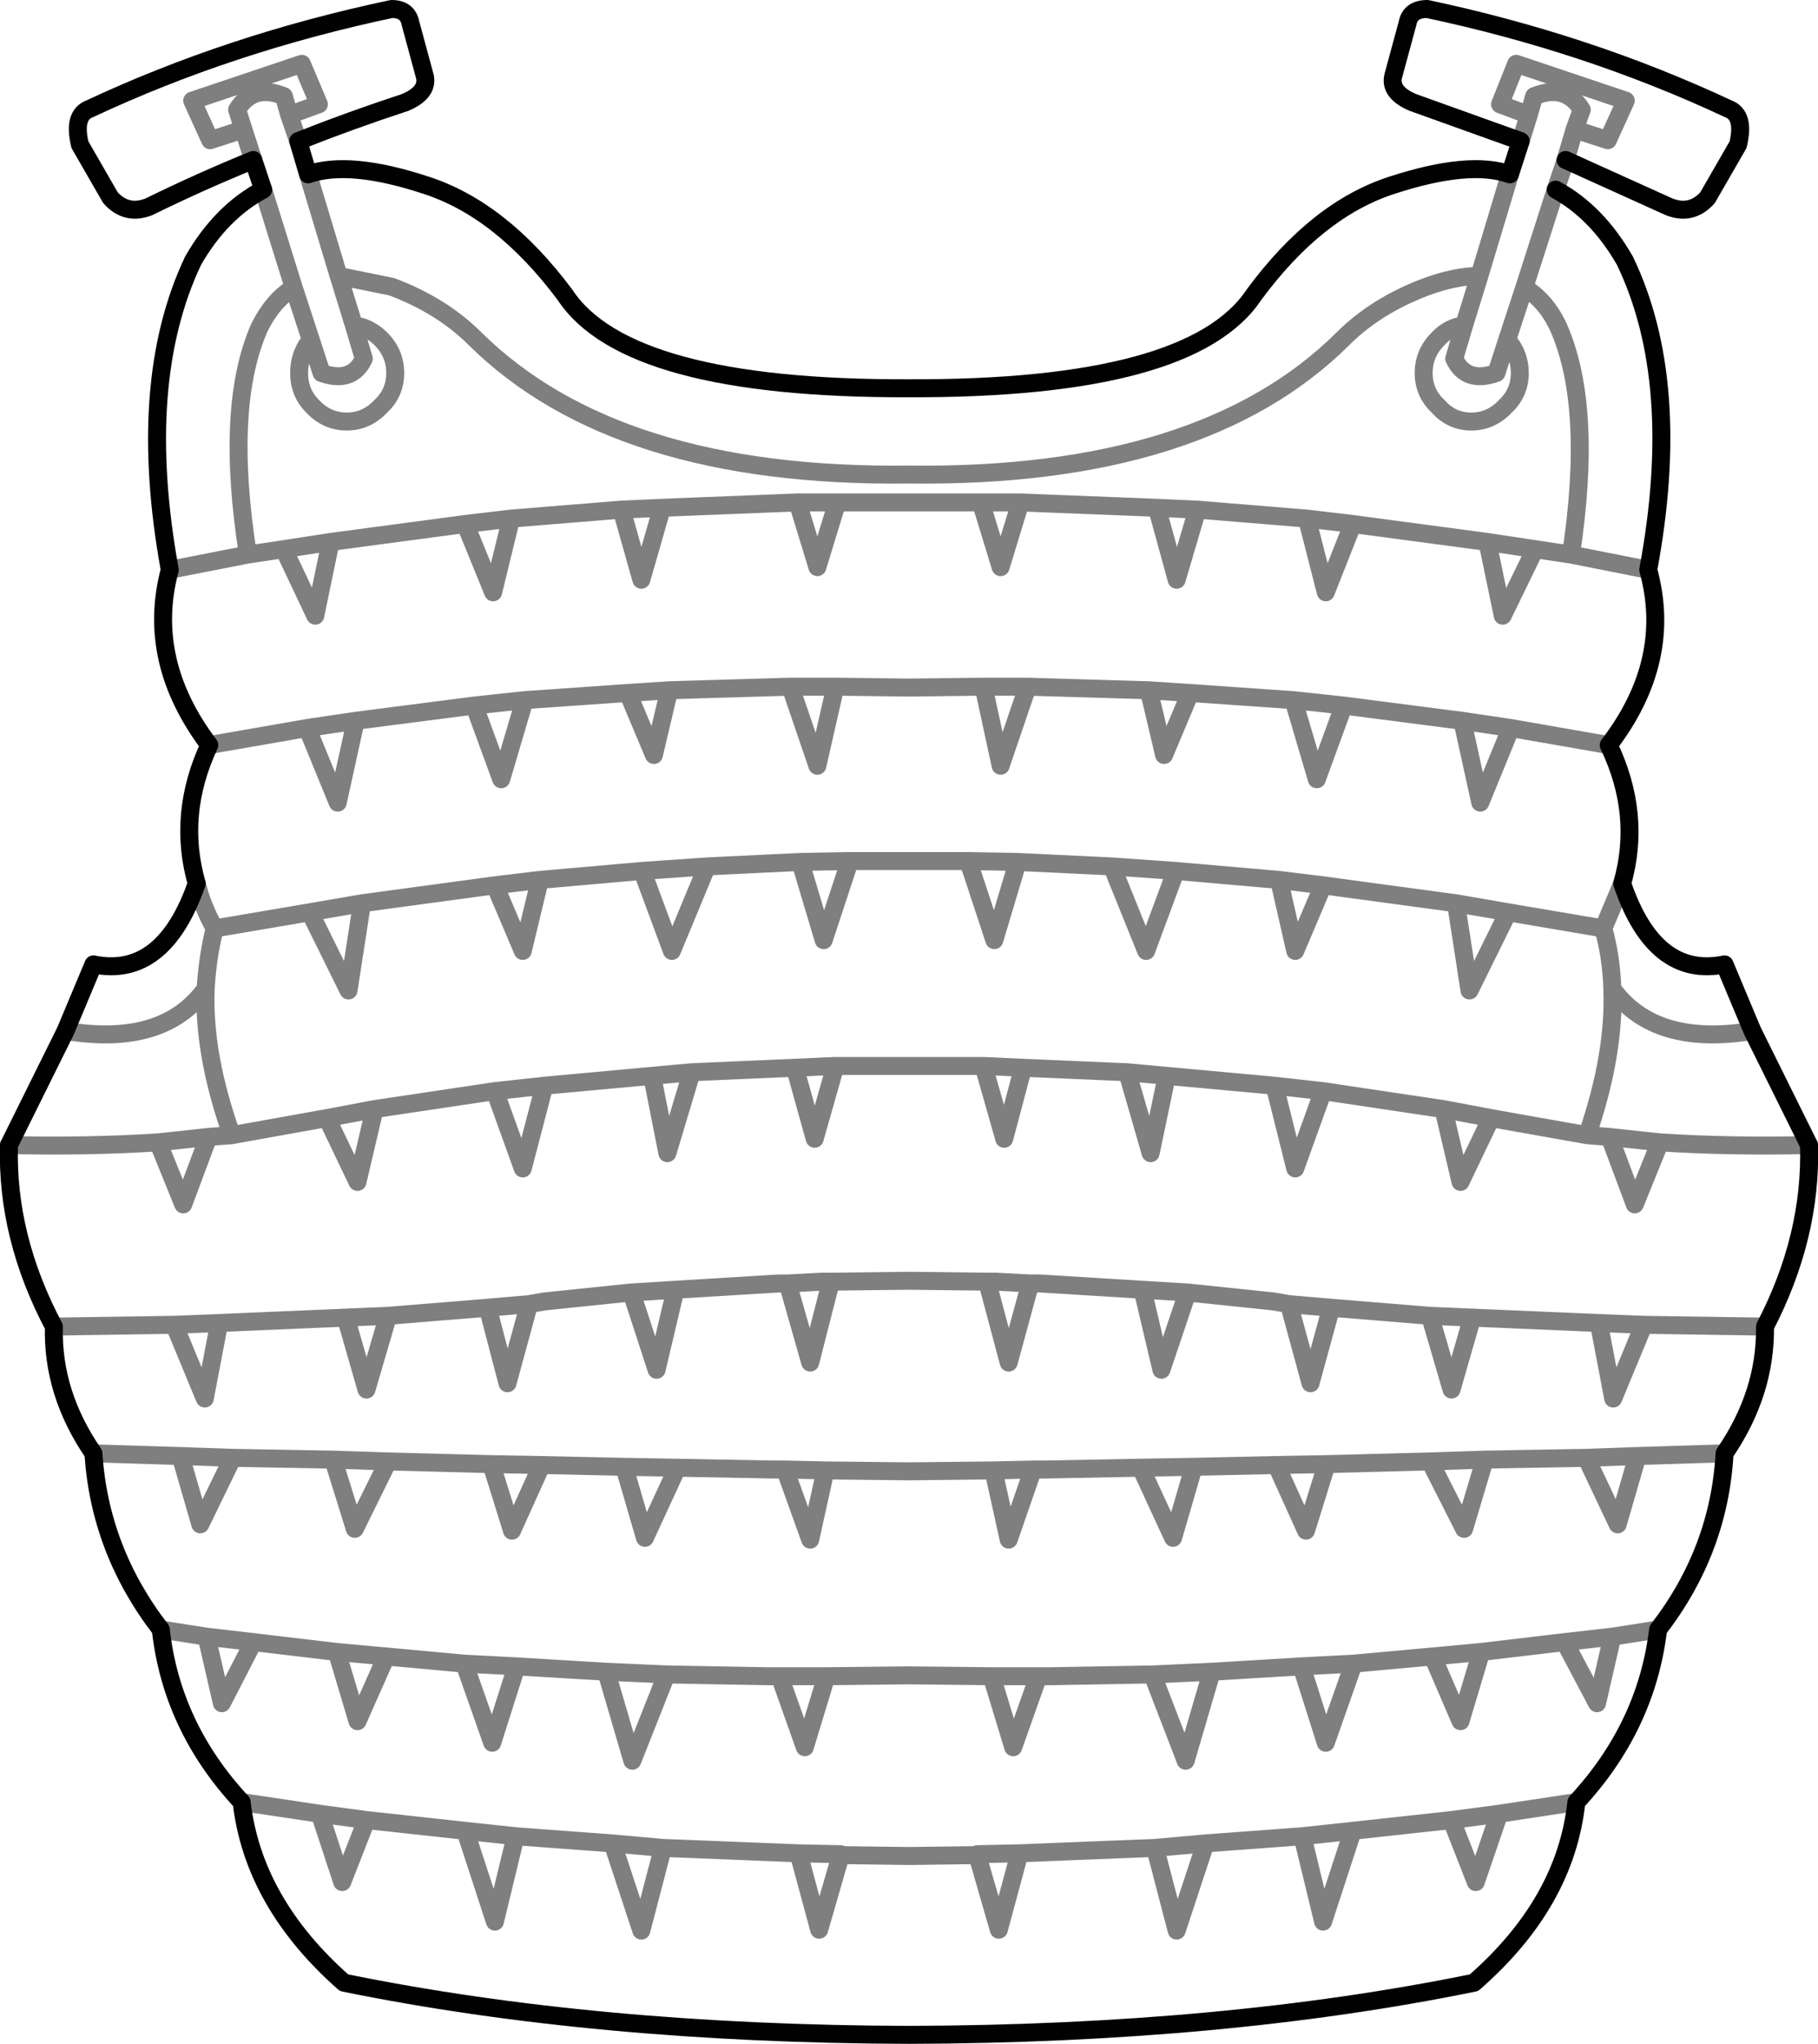 <?xml version="1.0" encoding="UTF-8" standalone="no"?>
<svg xmlns:xlink="http://www.w3.org/1999/xlink" height="113.7px" width="101.2px" xmlns="http://www.w3.org/2000/svg">
  <g transform="matrix(1.0, 0.0, 0.0, 1.0, -349.3, -217.4)">
    <path d="M436.45 226.3 L442.2 228.9 Q443.45 229.4 444.35 228.4 L446.05 225.45 Q446.45 223.8 445.5 223.45 437.7 219.8 428.75 217.9 427.8 217.9 427.65 218.7 L426.85 221.65 Q426.65 222.55 427.95 223.1 L433.95 225.25 M435.9 227.95 Q438.2 229.2 439.75 231.9 443.0 238.65 441.05 249.1 442.45 254.15 438.85 258.85 440.7 262.7 439.6 266.55 441.4 271.85 445.3 271.05 L446.85 274.75 450.0 281.1 Q450.15 286.2 447.55 291.2 447.6 294.9 445.3 298.25 445.0 303.65 441.6 308.05 440.95 313.45 437.05 317.65 436.45 323.25 431.35 327.7 417.4 330.55 399.9 330.6 382.45 330.55 368.45 327.7 363.4 323.25 362.75 317.65 358.85 313.45 358.25 308.05 354.85 303.65 354.5 298.25 352.2 294.9 352.3 291.2 349.65 286.2 349.8 281.1 L352.95 274.75 354.5 271.05 Q358.4 271.85 360.25 266.55 359.15 262.7 360.95 258.85 357.4 254.15 358.75 249.1 356.85 238.65 360.05 231.9 361.6 229.2 363.95 227.95 L363.4 226.3 Q360.45 227.5 357.6 228.9 356.35 229.4 355.45 228.4 L353.75 225.45 Q353.35 223.8 354.3 223.45 362.1 219.8 371.1 217.9 372.0 217.9 372.15 218.7 L372.95 221.65 Q373.15 222.55 371.85 223.1 368.8 224.1 365.9 225.25 L366.45 227.1 Q368.75 226.3 373.0 227.7 377.2 229.05 380.75 233.8 384.2 239.05 399.9 239.0 415.6 239.05 419.1 233.8 422.6 229.05 426.8 227.7 431.1 226.3 433.35 227.1 L433.95 225.25" fill="none" stroke="#010101" stroke-linecap="round" stroke-linejoin="round" stroke-width="1.0"/>
    <path d="M433.95 225.25 L434.4 223.8 432.8 223.2 433.7 220.95 439.8 223.0 438.8 225.2 436.95 224.6 436.45 226.3 435.9 227.95 434.15 233.4 433.2 236.3 Q433.9 237.1 433.9 238.15 433.9 239.25 433.1 240.0 432.3 240.85 431.2 240.85 430.1 240.85 429.35 240.0 428.55 239.25 428.55 238.15 428.55 237.05 429.35 236.25 429.95 235.6 430.8 235.5 L431.65 232.75 Q430.35 232.75 428.7 233.35 425.9 234.4 424.05 236.25 416.25 244.0 399.9 243.8 383.6 244.0 375.75 236.25 373.9 234.4 371.1 233.35 L368.15 232.75 369.0 235.5 Q369.85 235.6 370.5 236.25 371.3 237.05 371.3 238.15 371.3 239.25 370.5 240.0 369.7 240.85 368.6 240.85 367.5 240.85 366.7 240.0 365.95 239.25 365.95 238.15 365.95 237.1 366.6 236.3 L365.65 233.4 Q364.5 234.1 363.75 235.6 361.8 240.0 363.1 248.25 L365.1 247.95 367.7 247.55 375.2 246.55 377.75 246.25 383.9 245.75 386.15 245.65 393.7 245.35 395.9 245.35 399.9 245.35 403.9 245.35 406.1 245.35 413.7 245.65 415.95 245.75 414.8 249.65 413.7 245.65 M415.95 245.75 L422.05 246.25 424.6 246.55 432.1 247.55 434.75 247.95 436.75 248.25 Q438.0 240.0 436.05 235.6 435.35 234.1 434.15 233.4 M436.95 224.6 L437.35 223.5 Q436.45 222.05 434.7 222.75 L434.4 223.8 M433.35 227.1 L431.65 232.75 M433.2 236.3 L432.6 238.15 Q430.9 238.75 430.25 237.35 L430.8 235.5 M441.05 249.1 L436.75 248.25 M432.1 247.55 L432.95 251.65 434.75 247.95 M430.7 257.5 L431.7 262.05 433.4 257.9 430.7 257.5 424.1 256.65 422.6 260.75 421.3 256.35 415.55 255.95 414.1 259.4 413.25 255.8 406.5 255.6 405.0 260.0 404.05 255.6 399.9 255.65 395.8 255.6 394.8 260.0 393.3 255.6 386.55 255.8 385.7 259.4 384.25 255.95 378.5 256.35 377.2 260.75 375.7 256.65 369.1 257.5 368.1 262.05 366.4 257.9 360.95 258.85 M360.25 266.55 Q360.55 267.8 361.25 269.05 L366.55 268.15 369.45 267.65 376.85 266.65 379.35 266.35 385.05 265.85 388.65 265.6 393.85 265.35 396.6 265.3 399.9 265.3 403.2 265.3 405.95 265.35 411.2 265.6 414.75 265.85 420.5 266.35 422.95 266.65 430.35 267.65 433.25 268.15 438.55 269.05 439.6 266.55 M438.85 258.85 L433.4 257.9 M424.1 256.65 L421.3 256.35 M414.75 265.85 L413.1 270.3 411.2 265.6 M422.95 266.65 L421.4 270.3 420.5 266.35 M415.55 255.95 L413.25 255.8 M420.25 277.8 L421.4 282.4 422.95 278.1 420.25 277.8 414.25 277.25 413.35 281.55 412.05 277.05 406.25 276.8 405.2 280.75 404.05 276.7 399.9 276.7 395.8 276.7 394.65 280.75 393.55 276.8 387.8 277.05 386.45 281.55 385.6 277.25 379.6 277.8 378.4 282.4 376.85 278.1 370.15 279.1 369.2 283.15 367.5 279.6 366.1 279.85 362.2 280.55 360.9 280.65 359.5 284.4 358.1 280.95 Q354.2 281.2 349.8 281.1 M414.25 277.25 L412.05 277.05 M447.55 291.2 L440.8 291.1 439.1 295.2 438.3 291.0 431.25 290.7 430.1 294.7 428.9 290.6 423.4 290.15 422.25 294.35 421.05 289.95 420.2 289.8 415.4 289.3 413.95 293.6 412.9 289.15 407.2 288.8 406.65 288.8 405.45 293.2 404.25 288.7 399.9 288.65 395.55 288.7 394.4 293.2 393.15 288.8 392.65 288.8 386.9 289.15 385.85 293.6 384.45 289.3 379.6 289.8 378.75 289.95 377.55 294.35 376.45 290.15 370.9 290.6 369.7 294.7 368.55 290.7 361.5 291.0 360.7 295.2 359.0 291.1 352.3 291.2 M423.4 290.15 L421.05 289.95 M415.4 289.3 L412.9 289.15 M446.85 274.75 Q441.4 275.65 439.05 272.4 439.2 276.05 437.65 280.55 L438.9 280.65 441.7 280.95 Q445.6 281.2 450.0 281.1 M438.9 280.65 L440.3 284.4 441.7 280.95 M429.65 279.1 L430.6 283.15 432.3 279.6 429.65 279.1 422.95 278.1 M432.3 279.6 L433.7 279.85 437.65 280.55 M431.25 290.7 L428.9 290.6 M440.8 291.1 L438.3 291.0 M439.05 272.4 Q439.0 270.65 438.55 269.05 M433.25 268.15 L431.1 272.5 430.35 267.65 M424.6 246.55 L423.1 250.35 422.05 246.25 M403.9 245.35 L405.0 248.95 406.1 245.35 M366.45 227.1 L368.15 232.75 M365.9 225.25 L365.4 223.8 365.1 222.75 Q363.4 222.05 362.5 223.5 L362.85 224.6 363.4 226.3 M365.4 223.8 L367.05 223.2 366.1 220.95 360.0 223.0 361.0 225.2 362.85 224.6 M366.6 236.3 L367.2 238.15 Q368.9 238.75 369.55 237.35 L369.0 235.5 M358.75 249.1 L363.1 248.25 M358.1 280.95 L360.9 280.65 M362.2 280.55 Q360.6 276.05 360.75 272.4 358.4 275.65 352.95 274.75 M361.5 291.0 L359.0 291.1 M361.25 269.05 Q360.85 270.65 360.75 272.4 M385.05 265.85 L386.7 270.3 388.65 265.6 M403.2 265.3 L404.65 269.7 405.95 265.35 M393.85 265.35 L395.15 269.7 396.6 265.3 M395.8 255.6 L393.3 255.6 M378.5 256.35 L375.7 256.65 M365.1 247.95 L366.85 251.65 367.7 247.55 M369.1 257.5 L366.4 257.9 M376.85 266.65 L378.4 270.3 379.35 266.35 M379.6 277.8 L376.85 278.1 M370.15 279.1 L367.5 279.6 M370.9 290.6 L368.55 290.7 M378.75 289.95 L376.45 290.15 M387.8 277.05 L385.6 277.25 M395.55 288.7 L395.05 288.7 393.15 288.8 M406.65 288.8 L404.75 288.7 404.25 288.7 M395.8 276.7 L393.55 276.8 M386.9 289.15 L384.45 289.3 M366.55 268.15 L368.7 272.5 369.45 267.65 M386.55 255.8 L384.25 255.95 M393.7 245.35 L394.8 248.95 395.9 245.35 M383.9 245.75 L385.0 249.65 386.15 245.65 M375.2 246.55 L376.75 250.35 377.75 246.25 M363.95 227.95 L365.65 233.4 M354.5 298.25 L359.35 298.4 362.25 298.5 367.85 298.6 370.9 298.7 376.65 298.85 379.45 298.9 384.05 299.0 387.0 299.05 392.35 299.15 393.0 299.15 395.25 299.2 399.9 299.25 404.6 299.2 406.8 299.15 407.5 299.15 412.8 299.05 415.75 299.0 420.35 298.9 423.15 298.85 428.9 298.7 431.95 298.6 437.6 298.5 440.45 298.4 445.3 298.25 M384.05 299.0 L385.2 302.95 387.0 299.05 M393.0 299.15 L394.4 303.05 395.25 299.2 M362.75 317.65 L367.1 318.3 369.7 318.65 375.2 319.25 378.0 319.55 383.4 319.95 386.2 320.2 393.75 320.5 396.1 320.55 396.1 320.6 399.9 320.65 403.7 320.6 403.7 320.55 406.05 320.5 413.6 320.2 416.4 319.95 421.8 319.55 424.6 319.25 430.1 318.65 432.75 318.3 437.05 317.65 M441.6 308.05 L439.05 308.45 438.2 312.15 436.4 308.75 431.75 309.3 430.6 313.15 429.05 309.55 424.65 309.95 423.1 314.35 421.75 310.1 416.75 310.4 415.3 315.35 413.45 310.55 407.75 310.65 407.1 310.65 405.7 314.6 404.5 310.65 399.9 310.6 395.3 310.65 394.1 314.6 392.7 310.65 392.05 310.65 386.4 310.55 384.5 315.35 383.05 310.4 378.05 310.1 376.7 314.35 375.15 309.95 370.8 309.55 369.2 313.15 368.05 309.3 363.4 308.75 361.65 312.15 360.8 308.45 358.25 308.05 M395.3 310.65 L394.65 310.65 393.25 310.65 392.7 310.65 M376.65 298.85 L377.8 302.55 379.45 298.9 M367.85 298.6 L369.05 302.45 370.9 298.7 M378.05 310.1 L375.15 309.95 M370.8 309.55 L368.05 309.3 M403.7 320.6 L404.9 324.75 406.05 320.5 M393.75 320.5 L394.9 324.75 396.1 320.6 M383.4 319.95 L385.0 324.8 386.2 320.2 M375.2 319.25 L376.85 324.3 378.0 319.55 M367.1 318.3 L368.35 322.1 369.7 318.65 M386.4 310.55 L383.05 310.4 M363.4 308.75 L360.8 308.45 M359.35 298.4 L360.45 302.2 362.25 298.5 M437.6 298.5 L439.35 302.2 440.45 298.4 M439.05 308.45 L436.4 308.75 M428.9 298.7 L430.8 302.45 431.95 298.6 M431.75 309.3 L429.05 309.55 M420.35 298.9 L422.0 302.55 423.15 298.85 M412.8 299.05 L414.6 302.95 415.75 299.0 M404.6 299.2 L405.45 303.05 406.8 299.15 M424.65 309.95 L421.75 310.1 M416.75 310.4 L413.45 310.55 M430.1 318.65 L431.45 322.1 432.75 318.3 M421.8 319.55 L422.95 324.3 424.6 319.25 M413.6 320.2 L414.8 324.8 416.4 319.95 M406.25 276.8 L404.05 276.7 M407.1 310.65 L404.5 310.65 M406.5 255.6 L404.05 255.6" fill="none" stroke="#010101" stroke-linecap="round" stroke-linejoin="round" stroke-opacity="0.502" stroke-width="1.0"/>
  </g>
</svg>
